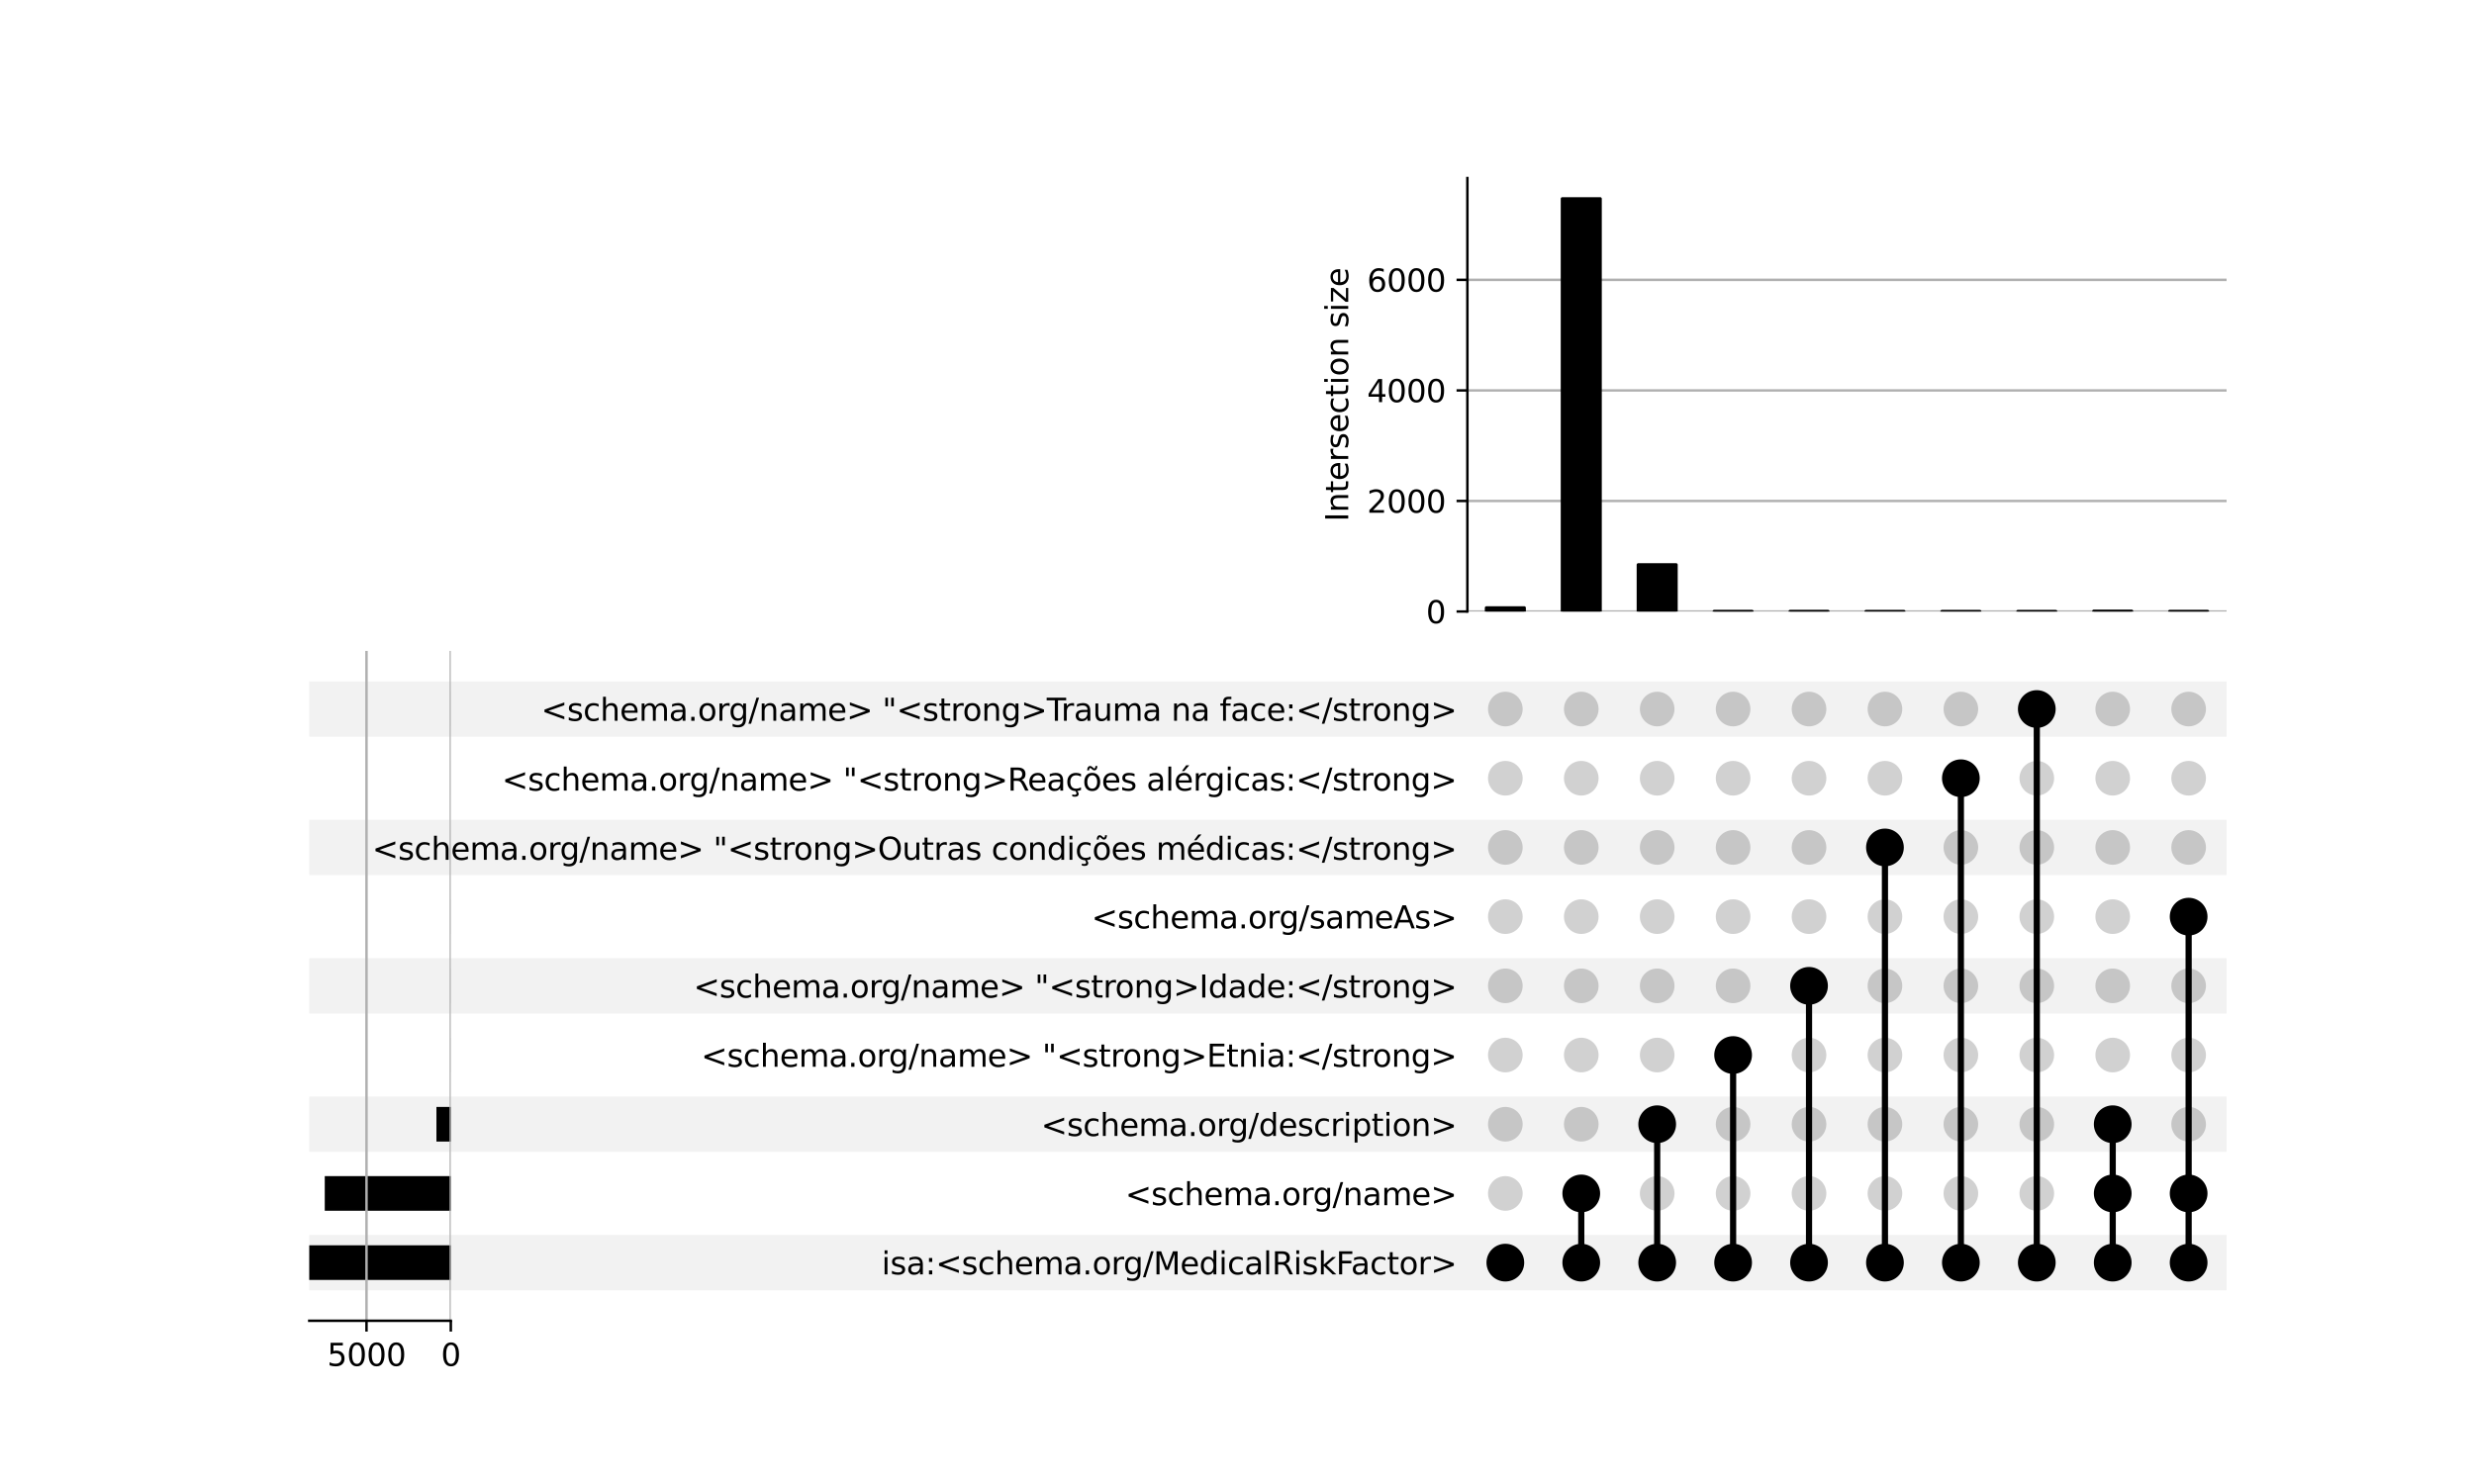 <?xml version="1.0" encoding="utf-8" standalone="no"?>
<!DOCTYPE svg PUBLIC "-//W3C//DTD SVG 1.1//EN"
  "http://www.w3.org/Graphics/SVG/1.1/DTD/svg11.dtd">
<svg xmlns:xlink="http://www.w3.org/1999/xlink" width="800pt" height="480pt" viewBox="0 0 800 480" xmlns="http://www.w3.org/2000/svg" version="1.1">
 <defs>
  <style type="text/css">*{stroke-linejoin: round; stroke-linecap: butt}</style>
 </defs>
 <g id="figure_1">
  <g id="patch_1">
   <path d="M 0 480 
L 800 480 
L 800 0 
L 0 0 
z
" style="fill: #ffffff"/>
  </g>
  <g id="axes_1">
   <g id="patch_2">
    <path d="M 100 417.352 
L 720 417.352 
L 720 399.446 
L 100 399.446 
z
" clip-path="url(#pa62f7aa3c9)" style="fill-opacity: 0.051"/>
   </g>
   <g id="patch_3">
    <path d="M 100 372.587 
L 720 372.587 
L 720 354.681 
L 100 354.681 
z
" clip-path="url(#pa62f7aa3c9)" style="fill-opacity: 0.051"/>
   </g>
   <g id="patch_4">
    <path d="M 100 327.822 
L 720 327.822 
L 720 309.916 
L 100 309.916 
z
" clip-path="url(#pa62f7aa3c9)" style="fill-opacity: 0.051"/>
   </g>
   <g id="patch_5">
    <path d="M 100 283.057 
L 720 283.057 
L 720 265.151 
L 100 265.151 
z
" clip-path="url(#pa62f7aa3c9)" style="fill-opacity: 0.051"/>
   </g>
   <g id="patch_6">
    <path d="M 100 238.292 
L 720 238.292 
L 720 220.386 
L 100 220.386 
z
" clip-path="url(#pa62f7aa3c9)" style="fill-opacity: 0.051"/>
   </g>
   <g id="matplotlib.axis_1"/>
   <g id="matplotlib.axis_2">
    <g id="ytick_1"/>
    <g id="ytick_2"/>
    <g id="ytick_3"/>
    <g id="ytick_4"/>
    <g id="ytick_5"/>
    <g id="ytick_6"/>
    <g id="ytick_7"/>
    <g id="ytick_8"/>
    <g id="ytick_9"/>
   </g>
  </g>
  <g id="axes_2">
   <g id="matplotlib.axis_3">
    <g id="ytick_10">
     <g id="line2d_1"/>
     <g id="text_1">
      <!-- isa:&lt;schema.org/MedicalRiskFactor&gt; -->
      <g transform="translate(285.081 412.198) scale(0.1 -0.1)">
       <defs>
        <path id="DejaVuSans-69" d="M 603 3500 
L 1178 3500 
L 1178 0 
L 603 0 
L 603 3500 
z
M 603 4863 
L 1178 4863 
L 1178 4134 
L 603 4134 
L 603 4863 
z
" transform="scale(0.016)"/>
        <path id="DejaVuSans-73" d="M 2834 3397 
L 2834 2853 
Q 2591 2978 2328 3040 
Q 2066 3103 1784 3103 
Q 1356 3103 1142 2972 
Q 928 2841 928 2578 
Q 928 2378 1081 2264 
Q 1234 2150 1697 2047 
L 1894 2003 
Q 2506 1872 2764 1633 
Q 3022 1394 3022 966 
Q 3022 478 2636 193 
Q 2250 -91 1575 -91 
Q 1294 -91 989 -36 
Q 684 19 347 128 
L 347 722 
Q 666 556 975 473 
Q 1284 391 1588 391 
Q 1994 391 2212 530 
Q 2431 669 2431 922 
Q 2431 1156 2273 1281 
Q 2116 1406 1581 1522 
L 1381 1569 
Q 847 1681 609 1914 
Q 372 2147 372 2553 
Q 372 3047 722 3315 
Q 1072 3584 1716 3584 
Q 2034 3584 2315 3537 
Q 2597 3491 2834 3397 
z
" transform="scale(0.016)"/>
        <path id="DejaVuSans-61" d="M 2194 1759 
Q 1497 1759 1228 1600 
Q 959 1441 959 1056 
Q 959 750 1161 570 
Q 1363 391 1709 391 
Q 2188 391 2477 730 
Q 2766 1069 2766 1631 
L 2766 1759 
L 2194 1759 
z
M 3341 1997 
L 3341 0 
L 2766 0 
L 2766 531 
Q 2569 213 2275 61 
Q 1981 -91 1556 -91 
Q 1019 -91 701 211 
Q 384 513 384 1019 
Q 384 1609 779 1909 
Q 1175 2209 1959 2209 
L 2766 2209 
L 2766 2266 
Q 2766 2663 2505 2880 
Q 2244 3097 1772 3097 
Q 1472 3097 1187 3025 
Q 903 2953 641 2809 
L 641 3341 
Q 956 3463 1253 3523 
Q 1550 3584 1831 3584 
Q 2591 3584 2966 3190 
Q 3341 2797 3341 1997 
z
" transform="scale(0.016)"/>
        <path id="DejaVuSans-3a" d="M 750 794 
L 1409 794 
L 1409 0 
L 750 0 
L 750 794 
z
M 750 3309 
L 1409 3309 
L 1409 2516 
L 750 2516 
L 750 3309 
z
" transform="scale(0.016)"/>
        <path id="DejaVuSans-3c" d="M 4684 3150 
L 1459 2003 
L 4684 863 
L 4684 294 
L 678 1747 
L 678 2266 
L 4684 3719 
L 4684 3150 
z
" transform="scale(0.016)"/>
        <path id="DejaVuSans-63" d="M 3122 3366 
L 3122 2828 
Q 2878 2963 2633 3030 
Q 2388 3097 2138 3097 
Q 1578 3097 1268 2742 
Q 959 2388 959 1747 
Q 959 1106 1268 751 
Q 1578 397 2138 397 
Q 2388 397 2633 464 
Q 2878 531 3122 666 
L 3122 134 
Q 2881 22 2623 -34 
Q 2366 -91 2075 -91 
Q 1284 -91 818 406 
Q 353 903 353 1747 
Q 353 2603 823 3093 
Q 1294 3584 2113 3584 
Q 2378 3584 2631 3529 
Q 2884 3475 3122 3366 
z
" transform="scale(0.016)"/>
        <path id="DejaVuSans-68" d="M 3513 2113 
L 3513 0 
L 2938 0 
L 2938 2094 
Q 2938 2591 2744 2837 
Q 2550 3084 2163 3084 
Q 1697 3084 1428 2787 
Q 1159 2491 1159 1978 
L 1159 0 
L 581 0 
L 581 4863 
L 1159 4863 
L 1159 2956 
Q 1366 3272 1645 3428 
Q 1925 3584 2291 3584 
Q 2894 3584 3203 3211 
Q 3513 2838 3513 2113 
z
" transform="scale(0.016)"/>
        <path id="DejaVuSans-65" d="M 3597 1894 
L 3597 1613 
L 953 1613 
Q 991 1019 1311 708 
Q 1631 397 2203 397 
Q 2534 397 2845 478 
Q 3156 559 3463 722 
L 3463 178 
Q 3153 47 2828 -22 
Q 2503 -91 2169 -91 
Q 1331 -91 842 396 
Q 353 884 353 1716 
Q 353 2575 817 3079 
Q 1281 3584 2069 3584 
Q 2775 3584 3186 3129 
Q 3597 2675 3597 1894 
z
M 3022 2063 
Q 3016 2534 2758 2815 
Q 2500 3097 2075 3097 
Q 1594 3097 1305 2825 
Q 1016 2553 972 2059 
L 3022 2063 
z
" transform="scale(0.016)"/>
        <path id="DejaVuSans-6d" d="M 3328 2828 
Q 3544 3216 3844 3400 
Q 4144 3584 4550 3584 
Q 5097 3584 5394 3201 
Q 5691 2819 5691 2113 
L 5691 0 
L 5113 0 
L 5113 2094 
Q 5113 2597 4934 2840 
Q 4756 3084 4391 3084 
Q 3944 3084 3684 2787 
Q 3425 2491 3425 1978 
L 3425 0 
L 2847 0 
L 2847 2094 
Q 2847 2600 2669 2842 
Q 2491 3084 2119 3084 
Q 1678 3084 1418 2786 
Q 1159 2488 1159 1978 
L 1159 0 
L 581 0 
L 581 3500 
L 1159 3500 
L 1159 2956 
Q 1356 3278 1631 3431 
Q 1906 3584 2284 3584 
Q 2666 3584 2933 3390 
Q 3200 3197 3328 2828 
z
" transform="scale(0.016)"/>
        <path id="DejaVuSans-2e" d="M 684 794 
L 1344 794 
L 1344 0 
L 684 0 
L 684 794 
z
" transform="scale(0.016)"/>
        <path id="DejaVuSans-6f" d="M 1959 3097 
Q 1497 3097 1228 2736 
Q 959 2375 959 1747 
Q 959 1119 1226 758 
Q 1494 397 1959 397 
Q 2419 397 2687 759 
Q 2956 1122 2956 1747 
Q 2956 2369 2687 2733 
Q 2419 3097 1959 3097 
z
M 1959 3584 
Q 2709 3584 3137 3096 
Q 3566 2609 3566 1747 
Q 3566 888 3137 398 
Q 2709 -91 1959 -91 
Q 1206 -91 779 398 
Q 353 888 353 1747 
Q 353 2609 779 3096 
Q 1206 3584 1959 3584 
z
" transform="scale(0.016)"/>
        <path id="DejaVuSans-72" d="M 2631 2963 
Q 2534 3019 2420 3045 
Q 2306 3072 2169 3072 
Q 1681 3072 1420 2755 
Q 1159 2438 1159 1844 
L 1159 0 
L 581 0 
L 581 3500 
L 1159 3500 
L 1159 2956 
Q 1341 3275 1631 3429 
Q 1922 3584 2338 3584 
Q 2397 3584 2469 3576 
Q 2541 3569 2628 3553 
L 2631 2963 
z
" transform="scale(0.016)"/>
        <path id="DejaVuSans-67" d="M 2906 1791 
Q 2906 2416 2648 2759 
Q 2391 3103 1925 3103 
Q 1463 3103 1205 2759 
Q 947 2416 947 1791 
Q 947 1169 1205 825 
Q 1463 481 1925 481 
Q 2391 481 2648 825 
Q 2906 1169 2906 1791 
z
M 3481 434 
Q 3481 -459 3084 -895 
Q 2688 -1331 1869 -1331 
Q 1566 -1331 1297 -1286 
Q 1028 -1241 775 -1147 
L 775 -588 
Q 1028 -725 1275 -790 
Q 1522 -856 1778 -856 
Q 2344 -856 2625 -561 
Q 2906 -266 2906 331 
L 2906 616 
Q 2728 306 2450 153 
Q 2172 0 1784 0 
Q 1141 0 747 490 
Q 353 981 353 1791 
Q 353 2603 747 3093 
Q 1141 3584 1784 3584 
Q 2172 3584 2450 3431 
Q 2728 3278 2906 2969 
L 2906 3500 
L 3481 3500 
L 3481 434 
z
" transform="scale(0.016)"/>
        <path id="DejaVuSans-2f" d="M 1625 4666 
L 2156 4666 
L 531 -594 
L 0 -594 
L 1625 4666 
z
" transform="scale(0.016)"/>
        <path id="DejaVuSans-4d" d="M 628 4666 
L 1569 4666 
L 2759 1491 
L 3956 4666 
L 4897 4666 
L 4897 0 
L 4281 0 
L 4281 4097 
L 3078 897 
L 2444 897 
L 1241 4097 
L 1241 0 
L 628 0 
L 628 4666 
z
" transform="scale(0.016)"/>
        <path id="DejaVuSans-64" d="M 2906 2969 
L 2906 4863 
L 3481 4863 
L 3481 0 
L 2906 0 
L 2906 525 
Q 2725 213 2448 61 
Q 2172 -91 1784 -91 
Q 1150 -91 751 415 
Q 353 922 353 1747 
Q 353 2572 751 3078 
Q 1150 3584 1784 3584 
Q 2172 3584 2448 3432 
Q 2725 3281 2906 2969 
z
M 947 1747 
Q 947 1113 1208 752 
Q 1469 391 1925 391 
Q 2381 391 2643 752 
Q 2906 1113 2906 1747 
Q 2906 2381 2643 2742 
Q 2381 3103 1925 3103 
Q 1469 3103 1208 2742 
Q 947 2381 947 1747 
z
" transform="scale(0.016)"/>
        <path id="DejaVuSans-6c" d="M 603 4863 
L 1178 4863 
L 1178 0 
L 603 0 
L 603 4863 
z
" transform="scale(0.016)"/>
        <path id="DejaVuSans-52" d="M 2841 2188 
Q 3044 2119 3236 1894 
Q 3428 1669 3622 1275 
L 4263 0 
L 3584 0 
L 2988 1197 
Q 2756 1666 2539 1819 
Q 2322 1972 1947 1972 
L 1259 1972 
L 1259 0 
L 628 0 
L 628 4666 
L 2053 4666 
Q 2853 4666 3247 4331 
Q 3641 3997 3641 3322 
Q 3641 2881 3436 2590 
Q 3231 2300 2841 2188 
z
M 1259 4147 
L 1259 2491 
L 2053 2491 
Q 2509 2491 2742 2702 
Q 2975 2913 2975 3322 
Q 2975 3731 2742 3939 
Q 2509 4147 2053 4147 
L 1259 4147 
z
" transform="scale(0.016)"/>
        <path id="DejaVuSans-6b" d="M 581 4863 
L 1159 4863 
L 1159 1991 
L 2875 3500 
L 3609 3500 
L 1753 1863 
L 3688 0 
L 2938 0 
L 1159 1709 
L 1159 0 
L 581 0 
L 581 4863 
z
" transform="scale(0.016)"/>
        <path id="DejaVuSans-46" d="M 628 4666 
L 3309 4666 
L 3309 4134 
L 1259 4134 
L 1259 2759 
L 3109 2759 
L 3109 2228 
L 1259 2228 
L 1259 0 
L 628 0 
L 628 4666 
z
" transform="scale(0.016)"/>
        <path id="DejaVuSans-74" d="M 1172 4494 
L 1172 3500 
L 2356 3500 
L 2356 3053 
L 1172 3053 
L 1172 1153 
Q 1172 725 1289 603 
Q 1406 481 1766 481 
L 2356 481 
L 2356 0 
L 1766 0 
Q 1100 0 847 248 
Q 594 497 594 1153 
L 594 3053 
L 172 3053 
L 172 3500 
L 594 3500 
L 594 4494 
L 1172 4494 
z
" transform="scale(0.016)"/>
        <path id="DejaVuSans-3e" d="M 678 3150 
L 678 3719 
L 4684 2266 
L 4684 1747 
L 678 294 
L 678 863 
L 3897 2003 
L 678 3150 
z
" transform="scale(0.016)"/>
       </defs>
       <use xlink:href="#DejaVuSans-69"/>
       <use xlink:href="#DejaVuSans-73" x="27.783"/>
       <use xlink:href="#DejaVuSans-61" x="79.883"/>
       <use xlink:href="#DejaVuSans-3a" x="141.162"/>
       <use xlink:href="#DejaVuSans-3c" x="174.854"/>
       <use xlink:href="#DejaVuSans-73" x="258.643"/>
       <use xlink:href="#DejaVuSans-63" x="310.742"/>
       <use xlink:href="#DejaVuSans-68" x="365.723"/>
       <use xlink:href="#DejaVuSans-65" x="429.102"/>
       <use xlink:href="#DejaVuSans-6d" x="490.625"/>
       <use xlink:href="#DejaVuSans-61" x="588.037"/>
       <use xlink:href="#DejaVuSans-2e" x="649.316"/>
       <use xlink:href="#DejaVuSans-6f" x="681.104"/>
       <use xlink:href="#DejaVuSans-72" x="742.285"/>
       <use xlink:href="#DejaVuSans-67" x="781.648"/>
       <use xlink:href="#DejaVuSans-2f" x="845.125"/>
       <use xlink:href="#DejaVuSans-4d" x="878.816"/>
       <use xlink:href="#DejaVuSans-65" x="965.096"/>
       <use xlink:href="#DejaVuSans-64" x="1026.619"/>
       <use xlink:href="#DejaVuSans-69" x="1090.096"/>
       <use xlink:href="#DejaVuSans-63" x="1117.879"/>
       <use xlink:href="#DejaVuSans-61" x="1172.859"/>
       <use xlink:href="#DejaVuSans-6c" x="1234.139"/>
       <use xlink:href="#DejaVuSans-52" x="1261.922"/>
       <use xlink:href="#DejaVuSans-69" x="1331.404"/>
       <use xlink:href="#DejaVuSans-73" x="1359.188"/>
       <use xlink:href="#DejaVuSans-6b" x="1411.287"/>
       <use xlink:href="#DejaVuSans-46" x="1469.197"/>
       <use xlink:href="#DejaVuSans-61" x="1517.592"/>
       <use xlink:href="#DejaVuSans-63" x="1578.871"/>
       <use xlink:href="#DejaVuSans-74" x="1633.852"/>
       <use xlink:href="#DejaVuSans-6f" x="1673.061"/>
       <use xlink:href="#DejaVuSans-72" x="1734.242"/>
       <use xlink:href="#DejaVuSans-3e" x="1775.355"/>
      </g>
     </g>
    </g>
    <g id="ytick_11">
     <g id="line2d_2"/>
     <g id="text_2">
      <!-- &lt;schema.org/name&gt; -->
      <g transform="translate(363.861 389.816) scale(0.1 -0.1)">
       <defs>
        <path id="DejaVuSans-6e" d="M 3513 2113 
L 3513 0 
L 2938 0 
L 2938 2094 
Q 2938 2591 2744 2837 
Q 2550 3084 2163 3084 
Q 1697 3084 1428 2787 
Q 1159 2491 1159 1978 
L 1159 0 
L 581 0 
L 581 3500 
L 1159 3500 
L 1159 2956 
Q 1366 3272 1645 3428 
Q 1925 3584 2291 3584 
Q 2894 3584 3203 3211 
Q 3513 2838 3513 2113 
z
" transform="scale(0.016)"/>
       </defs>
       <use xlink:href="#DejaVuSans-3c"/>
       <use xlink:href="#DejaVuSans-73" x="83.789"/>
       <use xlink:href="#DejaVuSans-63" x="135.889"/>
       <use xlink:href="#DejaVuSans-68" x="190.869"/>
       <use xlink:href="#DejaVuSans-65" x="254.248"/>
       <use xlink:href="#DejaVuSans-6d" x="315.771"/>
       <use xlink:href="#DejaVuSans-61" x="413.184"/>
       <use xlink:href="#DejaVuSans-2e" x="474.463"/>
       <use xlink:href="#DejaVuSans-6f" x="506.25"/>
       <use xlink:href="#DejaVuSans-72" x="567.432"/>
       <use xlink:href="#DejaVuSans-67" x="606.795"/>
       <use xlink:href="#DejaVuSans-2f" x="670.271"/>
       <use xlink:href="#DejaVuSans-6e" x="703.963"/>
       <use xlink:href="#DejaVuSans-61" x="767.342"/>
       <use xlink:href="#DejaVuSans-6d" x="828.621"/>
       <use xlink:href="#DejaVuSans-65" x="926.033"/>
       <use xlink:href="#DejaVuSans-3e" x="987.557"/>
      </g>
     </g>
    </g>
    <g id="ytick_12">
     <g id="line2d_3"/>
     <g id="text_3">
      <!-- &lt;schema.org/description&gt; -->
      <g transform="translate(336.619 367.433) scale(0.1 -0.1)">
       <defs>
        <path id="DejaVuSans-70" d="M 1159 525 
L 1159 -1331 
L 581 -1331 
L 581 3500 
L 1159 3500 
L 1159 2969 
Q 1341 3281 1617 3432 
Q 1894 3584 2278 3584 
Q 2916 3584 3314 3078 
Q 3713 2572 3713 1747 
Q 3713 922 3314 415 
Q 2916 -91 2278 -91 
Q 1894 -91 1617 61 
Q 1341 213 1159 525 
z
M 3116 1747 
Q 3116 2381 2855 2742 
Q 2594 3103 2138 3103 
Q 1681 3103 1420 2742 
Q 1159 2381 1159 1747 
Q 1159 1113 1420 752 
Q 1681 391 2138 391 
Q 2594 391 2855 752 
Q 3116 1113 3116 1747 
z
" transform="scale(0.016)"/>
       </defs>
       <use xlink:href="#DejaVuSans-3c"/>
       <use xlink:href="#DejaVuSans-73" x="83.789"/>
       <use xlink:href="#DejaVuSans-63" x="135.889"/>
       <use xlink:href="#DejaVuSans-68" x="190.869"/>
       <use xlink:href="#DejaVuSans-65" x="254.248"/>
       <use xlink:href="#DejaVuSans-6d" x="315.771"/>
       <use xlink:href="#DejaVuSans-61" x="413.184"/>
       <use xlink:href="#DejaVuSans-2e" x="474.463"/>
       <use xlink:href="#DejaVuSans-6f" x="506.25"/>
       <use xlink:href="#DejaVuSans-72" x="567.432"/>
       <use xlink:href="#DejaVuSans-67" x="606.795"/>
       <use xlink:href="#DejaVuSans-2f" x="670.271"/>
       <use xlink:href="#DejaVuSans-64" x="703.963"/>
       <use xlink:href="#DejaVuSans-65" x="767.439"/>
       <use xlink:href="#DejaVuSans-73" x="828.963"/>
       <use xlink:href="#DejaVuSans-63" x="881.062"/>
       <use xlink:href="#DejaVuSans-72" x="936.043"/>
       <use xlink:href="#DejaVuSans-69" x="977.156"/>
       <use xlink:href="#DejaVuSans-70" x="1004.939"/>
       <use xlink:href="#DejaVuSans-74" x="1068.416"/>
       <use xlink:href="#DejaVuSans-69" x="1107.625"/>
       <use xlink:href="#DejaVuSans-6f" x="1135.408"/>
       <use xlink:href="#DejaVuSans-6e" x="1196.59"/>
       <use xlink:href="#DejaVuSans-3e" x="1259.969"/>
      </g>
     </g>
    </g>
    <g id="ytick_13">
     <g id="line2d_4"/>
     <g id="text_4">
      <!-- &lt;schema.org/name&gt; "&lt;strong&gt;Etnia:&lt;/strong&gt; -->
      <g transform="translate(226.703 345.051) scale(0.1 -0.1)">
       <defs>
        <path id="DejaVuSans-20" transform="scale(0.016)"/>
        <path id="DejaVuSans-22" d="M 1147 4666 
L 1147 2931 
L 616 2931 
L 616 4666 
L 1147 4666 
z
M 2328 4666 
L 2328 2931 
L 1797 2931 
L 1797 4666 
L 2328 4666 
z
" transform="scale(0.016)"/>
        <path id="DejaVuSans-45" d="M 628 4666 
L 3578 4666 
L 3578 4134 
L 1259 4134 
L 1259 2753 
L 3481 2753 
L 3481 2222 
L 1259 2222 
L 1259 531 
L 3634 531 
L 3634 0 
L 628 0 
L 628 4666 
z
" transform="scale(0.016)"/>
       </defs>
       <use xlink:href="#DejaVuSans-3c"/>
       <use xlink:href="#DejaVuSans-73" x="83.789"/>
       <use xlink:href="#DejaVuSans-63" x="135.889"/>
       <use xlink:href="#DejaVuSans-68" x="190.869"/>
       <use xlink:href="#DejaVuSans-65" x="254.248"/>
       <use xlink:href="#DejaVuSans-6d" x="315.771"/>
       <use xlink:href="#DejaVuSans-61" x="413.184"/>
       <use xlink:href="#DejaVuSans-2e" x="474.463"/>
       <use xlink:href="#DejaVuSans-6f" x="506.25"/>
       <use xlink:href="#DejaVuSans-72" x="567.432"/>
       <use xlink:href="#DejaVuSans-67" x="606.795"/>
       <use xlink:href="#DejaVuSans-2f" x="670.271"/>
       <use xlink:href="#DejaVuSans-6e" x="703.963"/>
       <use xlink:href="#DejaVuSans-61" x="767.342"/>
       <use xlink:href="#DejaVuSans-6d" x="828.621"/>
       <use xlink:href="#DejaVuSans-65" x="926.033"/>
       <use xlink:href="#DejaVuSans-3e" x="987.557"/>
       <use xlink:href="#DejaVuSans-20" x="1071.346"/>
       <use xlink:href="#DejaVuSans-22" x="1103.133"/>
       <use xlink:href="#DejaVuSans-3c" x="1149.129"/>
       <use xlink:href="#DejaVuSans-73" x="1232.918"/>
       <use xlink:href="#DejaVuSans-74" x="1285.018"/>
       <use xlink:href="#DejaVuSans-72" x="1324.227"/>
       <use xlink:href="#DejaVuSans-6f" x="1363.09"/>
       <use xlink:href="#DejaVuSans-6e" x="1424.271"/>
       <use xlink:href="#DejaVuSans-67" x="1487.65"/>
       <use xlink:href="#DejaVuSans-3e" x="1551.127"/>
       <use xlink:href="#DejaVuSans-45" x="1634.916"/>
       <use xlink:href="#DejaVuSans-74" x="1698.1"/>
       <use xlink:href="#DejaVuSans-6e" x="1737.309"/>
       <use xlink:href="#DejaVuSans-69" x="1800.688"/>
       <use xlink:href="#DejaVuSans-61" x="1828.471"/>
       <use xlink:href="#DejaVuSans-3a" x="1889.75"/>
       <use xlink:href="#DejaVuSans-3c" x="1923.441"/>
       <use xlink:href="#DejaVuSans-2f" x="2007.23"/>
       <use xlink:href="#DejaVuSans-73" x="2040.922"/>
       <use xlink:href="#DejaVuSans-74" x="2093.021"/>
       <use xlink:href="#DejaVuSans-72" x="2132.23"/>
       <use xlink:href="#DejaVuSans-6f" x="2171.094"/>
       <use xlink:href="#DejaVuSans-6e" x="2232.275"/>
       <use xlink:href="#DejaVuSans-67" x="2295.654"/>
       <use xlink:href="#DejaVuSans-3e" x="2359.131"/>
      </g>
     </g>
    </g>
    <g id="ytick_14">
     <g id="line2d_5"/>
     <g id="text_5">
      <!-- &lt;schema.org/name&gt; "&lt;strong&gt;Idade:&lt;/strong&gt; -->
      <g transform="translate(224.258 322.668) scale(0.1 -0.1)">
       <defs>
        <path id="DejaVuSans-49" d="M 628 4666 
L 1259 4666 
L 1259 0 
L 628 0 
L 628 4666 
z
" transform="scale(0.016)"/>
       </defs>
       <use xlink:href="#DejaVuSans-3c"/>
       <use xlink:href="#DejaVuSans-73" x="83.789"/>
       <use xlink:href="#DejaVuSans-63" x="135.889"/>
       <use xlink:href="#DejaVuSans-68" x="190.869"/>
       <use xlink:href="#DejaVuSans-65" x="254.248"/>
       <use xlink:href="#DejaVuSans-6d" x="315.771"/>
       <use xlink:href="#DejaVuSans-61" x="413.184"/>
       <use xlink:href="#DejaVuSans-2e" x="474.463"/>
       <use xlink:href="#DejaVuSans-6f" x="506.25"/>
       <use xlink:href="#DejaVuSans-72" x="567.432"/>
       <use xlink:href="#DejaVuSans-67" x="606.795"/>
       <use xlink:href="#DejaVuSans-2f" x="670.271"/>
       <use xlink:href="#DejaVuSans-6e" x="703.963"/>
       <use xlink:href="#DejaVuSans-61" x="767.342"/>
       <use xlink:href="#DejaVuSans-6d" x="828.621"/>
       <use xlink:href="#DejaVuSans-65" x="926.033"/>
       <use xlink:href="#DejaVuSans-3e" x="987.557"/>
       <use xlink:href="#DejaVuSans-20" x="1071.346"/>
       <use xlink:href="#DejaVuSans-22" x="1103.133"/>
       <use xlink:href="#DejaVuSans-3c" x="1149.129"/>
       <use xlink:href="#DejaVuSans-73" x="1232.918"/>
       <use xlink:href="#DejaVuSans-74" x="1285.018"/>
       <use xlink:href="#DejaVuSans-72" x="1324.227"/>
       <use xlink:href="#DejaVuSans-6f" x="1363.09"/>
       <use xlink:href="#DejaVuSans-6e" x="1424.271"/>
       <use xlink:href="#DejaVuSans-67" x="1487.65"/>
       <use xlink:href="#DejaVuSans-3e" x="1551.127"/>
       <use xlink:href="#DejaVuSans-49" x="1634.916"/>
       <use xlink:href="#DejaVuSans-64" x="1664.408"/>
       <use xlink:href="#DejaVuSans-61" x="1727.885"/>
       <use xlink:href="#DejaVuSans-64" x="1789.164"/>
       <use xlink:href="#DejaVuSans-65" x="1852.641"/>
       <use xlink:href="#DejaVuSans-3a" x="1914.164"/>
       <use xlink:href="#DejaVuSans-3c" x="1947.855"/>
       <use xlink:href="#DejaVuSans-2f" x="2031.645"/>
       <use xlink:href="#DejaVuSans-73" x="2065.336"/>
       <use xlink:href="#DejaVuSans-74" x="2117.436"/>
       <use xlink:href="#DejaVuSans-72" x="2156.645"/>
       <use xlink:href="#DejaVuSans-6f" x="2195.508"/>
       <use xlink:href="#DejaVuSans-6e" x="2256.689"/>
       <use xlink:href="#DejaVuSans-67" x="2320.068"/>
       <use xlink:href="#DejaVuSans-3e" x="2383.545"/>
      </g>
     </g>
    </g>
    <g id="ytick_15">
     <g id="line2d_6"/>
     <g id="text_6">
      <!-- &lt;schema.org/sameAs&gt; -->
      <g transform="translate(352.939 300.286) scale(0.1 -0.1)">
       <defs>
        <path id="DejaVuSans-41" d="M 2188 4044 
L 1331 1722 
L 3047 1722 
L 2188 4044 
z
M 1831 4666 
L 2547 4666 
L 4325 0 
L 3669 0 
L 3244 1197 
L 1141 1197 
L 716 0 
L 50 0 
L 1831 4666 
z
" transform="scale(0.016)"/>
       </defs>
       <use xlink:href="#DejaVuSans-3c"/>
       <use xlink:href="#DejaVuSans-73" x="83.789"/>
       <use xlink:href="#DejaVuSans-63" x="135.889"/>
       <use xlink:href="#DejaVuSans-68" x="190.869"/>
       <use xlink:href="#DejaVuSans-65" x="254.248"/>
       <use xlink:href="#DejaVuSans-6d" x="315.771"/>
       <use xlink:href="#DejaVuSans-61" x="413.184"/>
       <use xlink:href="#DejaVuSans-2e" x="474.463"/>
       <use xlink:href="#DejaVuSans-6f" x="506.25"/>
       <use xlink:href="#DejaVuSans-72" x="567.432"/>
       <use xlink:href="#DejaVuSans-67" x="606.795"/>
       <use xlink:href="#DejaVuSans-2f" x="670.271"/>
       <use xlink:href="#DejaVuSans-73" x="703.963"/>
       <use xlink:href="#DejaVuSans-61" x="756.062"/>
       <use xlink:href="#DejaVuSans-6d" x="817.342"/>
       <use xlink:href="#DejaVuSans-65" x="914.754"/>
       <use xlink:href="#DejaVuSans-41" x="976.277"/>
       <use xlink:href="#DejaVuSans-73" x="1044.686"/>
       <use xlink:href="#DejaVuSans-3e" x="1096.785"/>
      </g>
     </g>
    </g>
    <g id="ytick_16">
     <g id="line2d_7"/>
     <g id="text_7">
      <!-- &lt;schema.org/name&gt; "&lt;strong&gt;Outras condições médicas:&lt;/strong&gt; -->
      <g transform="translate(120.334 278.103) scale(0.1 -0.1)">
       <defs>
        <path id="DejaVuSans-4f" d="M 2522 4238 
Q 1834 4238 1429 3725 
Q 1025 3213 1025 2328 
Q 1025 1447 1429 934 
Q 1834 422 2522 422 
Q 3209 422 3611 934 
Q 4013 1447 4013 2328 
Q 4013 3213 3611 3725 
Q 3209 4238 2522 4238 
z
M 2522 4750 
Q 3503 4750 4090 4092 
Q 4678 3434 4678 2328 
Q 4678 1225 4090 567 
Q 3503 -91 2522 -91 
Q 1538 -91 948 565 
Q 359 1222 359 2328 
Q 359 3434 948 4092 
Q 1538 4750 2522 4750 
z
" transform="scale(0.016)"/>
        <path id="DejaVuSans-75" d="M 544 1381 
L 544 3500 
L 1119 3500 
L 1119 1403 
Q 1119 906 1312 657 
Q 1506 409 1894 409 
Q 2359 409 2629 706 
Q 2900 1003 2900 1516 
L 2900 3500 
L 3475 3500 
L 3475 0 
L 2900 0 
L 2900 538 
Q 2691 219 2414 64 
Q 2138 -91 1772 -91 
Q 1169 -91 856 284 
Q 544 659 544 1381 
z
M 1991 3584 
L 1991 3584 
z
" transform="scale(0.016)"/>
        <path id="DejaVuSans-e7" d="M 3122 3366 
L 3122 2828 
Q 2878 2963 2633 3030 
Q 2388 3097 2138 3097 
Q 1578 3097 1268 2742 
Q 959 2388 959 1747 
Q 959 1106 1268 751 
Q 1578 397 2138 397 
Q 2388 397 2633 464 
Q 2878 531 3122 666 
L 3122 134 
Q 2881 22 2623 -34 
Q 2366 -91 2075 -91 
Q 1284 -91 818 406 
Q 353 903 353 1747 
Q 353 2603 823 3093 
Q 1294 3584 2113 3584 
Q 2378 3584 2631 3529 
Q 2884 3475 3122 3366 
z
M 2311 0 
Q 2482 -194 2566 -358 
Q 2651 -522 2651 -672 
Q 2651 -950 2463 -1092 
Q 2276 -1234 1907 -1234 
Q 1764 -1234 1628 -1215 
Q 1492 -1197 1357 -1159 
L 1357 -750 
Q 1464 -803 1579 -826 
Q 1695 -850 1842 -850 
Q 2026 -850 2120 -775 
Q 2214 -700 2214 -556 
Q 2214 -463 2146 -327 
Q 2079 -191 1939 0 
L 2311 0 
z
" transform="scale(0.016)"/>
        <path id="DejaVuSans-f5" d="M 1959 3097 
Q 1497 3097 1228 2736 
Q 959 2375 959 1747 
Q 959 1119 1226 758 
Q 1494 397 1959 397 
Q 2419 397 2687 759 
Q 2956 1122 2956 1747 
Q 2956 2369 2687 2733 
Q 2419 3097 1959 3097 
z
M 1959 3584 
Q 2709 3584 3137 3096 
Q 3566 2609 3566 1747 
Q 3566 888 3137 398 
Q 2709 -91 1959 -91 
Q 1206 -91 779 398 
Q 353 888 353 1747 
Q 353 2609 779 3096 
Q 1206 3584 1959 3584 
z
M 1948 4281 
L 1769 4453 
Q 1701 4516 1649 4545 
Q 1598 4575 1557 4575 
Q 1438 4575 1382 4461 
Q 1326 4347 1319 4091 
L 929 4091 
Q 935 4513 1094 4742 
Q 1254 4972 1538 4972 
Q 1657 4972 1757 4928 
Q 1857 4884 1973 4781 
L 2151 4609 
Q 2219 4547 2271 4517 
Q 2323 4488 2363 4488 
Q 2482 4488 2538 4602 
Q 2594 4716 2601 4972 
L 2991 4972 
Q 2985 4550 2825 4320 
Q 2666 4091 2382 4091 
Q 2263 4091 2163 4134 
Q 2063 4178 1948 4281 
z
" transform="scale(0.016)"/>
        <path id="DejaVuSans-e9" d="M 3597 1894 
L 3597 1613 
L 953 1613 
Q 991 1019 1311 708 
Q 1631 397 2203 397 
Q 2534 397 2845 478 
Q 3156 559 3463 722 
L 3463 178 
Q 3153 47 2828 -22 
Q 2503 -91 2169 -91 
Q 1331 -91 842 396 
Q 353 884 353 1716 
Q 353 2575 817 3079 
Q 1281 3584 2069 3584 
Q 2775 3584 3186 3129 
Q 3597 2675 3597 1894 
z
M 3022 2063 
Q 3016 2534 2758 2815 
Q 2500 3097 2075 3097 
Q 1594 3097 1305 2825 
Q 1016 2553 972 2059 
L 3022 2063 
z
M 2466 5119 
L 3088 5119 
L 2070 3944 
L 1591 3944 
L 2466 5119 
z
" transform="scale(0.016)"/>
       </defs>
       <use xlink:href="#DejaVuSans-3c"/>
       <use xlink:href="#DejaVuSans-73" x="83.789"/>
       <use xlink:href="#DejaVuSans-63" x="135.889"/>
       <use xlink:href="#DejaVuSans-68" x="190.869"/>
       <use xlink:href="#DejaVuSans-65" x="254.248"/>
       <use xlink:href="#DejaVuSans-6d" x="315.771"/>
       <use xlink:href="#DejaVuSans-61" x="413.184"/>
       <use xlink:href="#DejaVuSans-2e" x="474.463"/>
       <use xlink:href="#DejaVuSans-6f" x="506.25"/>
       <use xlink:href="#DejaVuSans-72" x="567.432"/>
       <use xlink:href="#DejaVuSans-67" x="606.795"/>
       <use xlink:href="#DejaVuSans-2f" x="670.271"/>
       <use xlink:href="#DejaVuSans-6e" x="703.963"/>
       <use xlink:href="#DejaVuSans-61" x="767.342"/>
       <use xlink:href="#DejaVuSans-6d" x="828.621"/>
       <use xlink:href="#DejaVuSans-65" x="926.033"/>
       <use xlink:href="#DejaVuSans-3e" x="987.557"/>
       <use xlink:href="#DejaVuSans-20" x="1071.346"/>
       <use xlink:href="#DejaVuSans-22" x="1103.133"/>
       <use xlink:href="#DejaVuSans-3c" x="1149.129"/>
       <use xlink:href="#DejaVuSans-73" x="1232.918"/>
       <use xlink:href="#DejaVuSans-74" x="1285.018"/>
       <use xlink:href="#DejaVuSans-72" x="1324.227"/>
       <use xlink:href="#DejaVuSans-6f" x="1363.09"/>
       <use xlink:href="#DejaVuSans-6e" x="1424.271"/>
       <use xlink:href="#DejaVuSans-67" x="1487.65"/>
       <use xlink:href="#DejaVuSans-3e" x="1551.127"/>
       <use xlink:href="#DejaVuSans-4f" x="1634.916"/>
       <use xlink:href="#DejaVuSans-75" x="1713.627"/>
       <use xlink:href="#DejaVuSans-74" x="1777.006"/>
       <use xlink:href="#DejaVuSans-72" x="1816.215"/>
       <use xlink:href="#DejaVuSans-61" x="1857.328"/>
       <use xlink:href="#DejaVuSans-73" x="1918.607"/>
       <use xlink:href="#DejaVuSans-20" x="1970.707"/>
       <use xlink:href="#DejaVuSans-63" x="2002.494"/>
       <use xlink:href="#DejaVuSans-6f" x="2057.475"/>
       <use xlink:href="#DejaVuSans-6e" x="2118.656"/>
       <use xlink:href="#DejaVuSans-64" x="2182.035"/>
       <use xlink:href="#DejaVuSans-69" x="2245.512"/>
       <use xlink:href="#DejaVuSans-e7" x="2273.295"/>
       <use xlink:href="#DejaVuSans-f5" x="2328.275"/>
       <use xlink:href="#DejaVuSans-65" x="2389.457"/>
       <use xlink:href="#DejaVuSans-73" x="2450.98"/>
       <use xlink:href="#DejaVuSans-20" x="2503.08"/>
       <use xlink:href="#DejaVuSans-6d" x="2534.867"/>
       <use xlink:href="#DejaVuSans-e9" x="2632.279"/>
       <use xlink:href="#DejaVuSans-64" x="2693.803"/>
       <use xlink:href="#DejaVuSans-69" x="2757.279"/>
       <use xlink:href="#DejaVuSans-63" x="2785.062"/>
       <use xlink:href="#DejaVuSans-61" x="2840.043"/>
       <use xlink:href="#DejaVuSans-73" x="2901.322"/>
       <use xlink:href="#DejaVuSans-3a" x="2953.422"/>
       <use xlink:href="#DejaVuSans-3c" x="2987.113"/>
       <use xlink:href="#DejaVuSans-2f" x="3070.902"/>
       <use xlink:href="#DejaVuSans-73" x="3104.594"/>
       <use xlink:href="#DejaVuSans-74" x="3156.693"/>
       <use xlink:href="#DejaVuSans-72" x="3195.902"/>
       <use xlink:href="#DejaVuSans-6f" x="3234.766"/>
       <use xlink:href="#DejaVuSans-6e" x="3295.947"/>
       <use xlink:href="#DejaVuSans-67" x="3359.326"/>
       <use xlink:href="#DejaVuSans-3e" x="3422.803"/>
      </g>
     </g>
    </g>
    <g id="ytick_17">
     <g id="line2d_8"/>
     <g id="text_8">
      <!-- &lt;schema.org/name&gt; "&lt;strong&gt;Reações alérgicas:&lt;/strong&gt; -->
      <g transform="translate(162.29 255.721) scale(0.1 -0.1)">
       <use xlink:href="#DejaVuSans-3c"/>
       <use xlink:href="#DejaVuSans-73" x="83.789"/>
       <use xlink:href="#DejaVuSans-63" x="135.889"/>
       <use xlink:href="#DejaVuSans-68" x="190.869"/>
       <use xlink:href="#DejaVuSans-65" x="254.248"/>
       <use xlink:href="#DejaVuSans-6d" x="315.771"/>
       <use xlink:href="#DejaVuSans-61" x="413.184"/>
       <use xlink:href="#DejaVuSans-2e" x="474.463"/>
       <use xlink:href="#DejaVuSans-6f" x="506.25"/>
       <use xlink:href="#DejaVuSans-72" x="567.432"/>
       <use xlink:href="#DejaVuSans-67" x="606.795"/>
       <use xlink:href="#DejaVuSans-2f" x="670.271"/>
       <use xlink:href="#DejaVuSans-6e" x="703.963"/>
       <use xlink:href="#DejaVuSans-61" x="767.342"/>
       <use xlink:href="#DejaVuSans-6d" x="828.621"/>
       <use xlink:href="#DejaVuSans-65" x="926.033"/>
       <use xlink:href="#DejaVuSans-3e" x="987.557"/>
       <use xlink:href="#DejaVuSans-20" x="1071.346"/>
       <use xlink:href="#DejaVuSans-22" x="1103.133"/>
       <use xlink:href="#DejaVuSans-3c" x="1149.129"/>
       <use xlink:href="#DejaVuSans-73" x="1232.918"/>
       <use xlink:href="#DejaVuSans-74" x="1285.018"/>
       <use xlink:href="#DejaVuSans-72" x="1324.227"/>
       <use xlink:href="#DejaVuSans-6f" x="1363.09"/>
       <use xlink:href="#DejaVuSans-6e" x="1424.271"/>
       <use xlink:href="#DejaVuSans-67" x="1487.65"/>
       <use xlink:href="#DejaVuSans-3e" x="1551.127"/>
       <use xlink:href="#DejaVuSans-52" x="1634.916"/>
       <use xlink:href="#DejaVuSans-65" x="1699.898"/>
       <use xlink:href="#DejaVuSans-61" x="1761.422"/>
       <use xlink:href="#DejaVuSans-e7" x="1822.701"/>
       <use xlink:href="#DejaVuSans-f5" x="1877.682"/>
       <use xlink:href="#DejaVuSans-65" x="1938.863"/>
       <use xlink:href="#DejaVuSans-73" x="2000.387"/>
       <use xlink:href="#DejaVuSans-20" x="2052.486"/>
       <use xlink:href="#DejaVuSans-61" x="2084.273"/>
       <use xlink:href="#DejaVuSans-6c" x="2145.553"/>
       <use xlink:href="#DejaVuSans-e9" x="2173.336"/>
       <use xlink:href="#DejaVuSans-72" x="2234.859"/>
       <use xlink:href="#DejaVuSans-67" x="2274.223"/>
       <use xlink:href="#DejaVuSans-69" x="2337.699"/>
       <use xlink:href="#DejaVuSans-63" x="2365.482"/>
       <use xlink:href="#DejaVuSans-61" x="2420.463"/>
       <use xlink:href="#DejaVuSans-73" x="2481.742"/>
       <use xlink:href="#DejaVuSans-3a" x="2533.842"/>
       <use xlink:href="#DejaVuSans-3c" x="2567.533"/>
       <use xlink:href="#DejaVuSans-2f" x="2651.322"/>
       <use xlink:href="#DejaVuSans-73" x="2685.014"/>
       <use xlink:href="#DejaVuSans-74" x="2737.113"/>
       <use xlink:href="#DejaVuSans-72" x="2776.322"/>
       <use xlink:href="#DejaVuSans-6f" x="2815.186"/>
       <use xlink:href="#DejaVuSans-6e" x="2876.367"/>
       <use xlink:href="#DejaVuSans-67" x="2939.746"/>
       <use xlink:href="#DejaVuSans-3e" x="3003.223"/>
      </g>
     </g>
    </g>
    <g id="ytick_18">
     <g id="line2d_9"/>
     <g id="text_9">
      <!-- &lt;schema.org/name&gt; "&lt;strong&gt;Trauma na face:&lt;/strong&gt; -->
      <g transform="translate(174.986 233.138) scale(0.1 -0.1)">
       <defs>
        <path id="DejaVuSans-54" d="M -19 4666 
L 3928 4666 
L 3928 4134 
L 2272 4134 
L 2272 0 
L 1638 0 
L 1638 4134 
L -19 4134 
L -19 4666 
z
" transform="scale(0.016)"/>
        <path id="DejaVuSans-66" d="M 2375 4863 
L 2375 4384 
L 1825 4384 
Q 1516 4384 1395 4259 
Q 1275 4134 1275 3809 
L 1275 3500 
L 2222 3500 
L 2222 3053 
L 1275 3053 
L 1275 0 
L 697 0 
L 697 3053 
L 147 3053 
L 147 3500 
L 697 3500 
L 697 3744 
Q 697 4328 969 4595 
Q 1241 4863 1831 4863 
L 2375 4863 
z
" transform="scale(0.016)"/>
       </defs>
       <use xlink:href="#DejaVuSans-3c"/>
       <use xlink:href="#DejaVuSans-73" x="83.789"/>
       <use xlink:href="#DejaVuSans-63" x="135.889"/>
       <use xlink:href="#DejaVuSans-68" x="190.869"/>
       <use xlink:href="#DejaVuSans-65" x="254.248"/>
       <use xlink:href="#DejaVuSans-6d" x="315.771"/>
       <use xlink:href="#DejaVuSans-61" x="413.184"/>
       <use xlink:href="#DejaVuSans-2e" x="474.463"/>
       <use xlink:href="#DejaVuSans-6f" x="506.25"/>
       <use xlink:href="#DejaVuSans-72" x="567.432"/>
       <use xlink:href="#DejaVuSans-67" x="606.795"/>
       <use xlink:href="#DejaVuSans-2f" x="670.271"/>
       <use xlink:href="#DejaVuSans-6e" x="703.963"/>
       <use xlink:href="#DejaVuSans-61" x="767.342"/>
       <use xlink:href="#DejaVuSans-6d" x="828.621"/>
       <use xlink:href="#DejaVuSans-65" x="926.033"/>
       <use xlink:href="#DejaVuSans-3e" x="987.557"/>
       <use xlink:href="#DejaVuSans-20" x="1071.346"/>
       <use xlink:href="#DejaVuSans-22" x="1103.133"/>
       <use xlink:href="#DejaVuSans-3c" x="1149.129"/>
       <use xlink:href="#DejaVuSans-73" x="1232.918"/>
       <use xlink:href="#DejaVuSans-74" x="1285.018"/>
       <use xlink:href="#DejaVuSans-72" x="1324.227"/>
       <use xlink:href="#DejaVuSans-6f" x="1363.09"/>
       <use xlink:href="#DejaVuSans-6e" x="1424.271"/>
       <use xlink:href="#DejaVuSans-67" x="1487.65"/>
       <use xlink:href="#DejaVuSans-3e" x="1551.127"/>
       <use xlink:href="#DejaVuSans-54" x="1634.916"/>
       <use xlink:href="#DejaVuSans-72" x="1681.25"/>
       <use xlink:href="#DejaVuSans-61" x="1722.363"/>
       <use xlink:href="#DejaVuSans-75" x="1783.643"/>
       <use xlink:href="#DejaVuSans-6d" x="1847.021"/>
       <use xlink:href="#DejaVuSans-61" x="1944.434"/>
       <use xlink:href="#DejaVuSans-20" x="2005.713"/>
       <use xlink:href="#DejaVuSans-6e" x="2037.5"/>
       <use xlink:href="#DejaVuSans-61" x="2100.879"/>
       <use xlink:href="#DejaVuSans-20" x="2162.158"/>
       <use xlink:href="#DejaVuSans-66" x="2193.945"/>
       <use xlink:href="#DejaVuSans-61" x="2229.15"/>
       <use xlink:href="#DejaVuSans-63" x="2290.43"/>
       <use xlink:href="#DejaVuSans-65" x="2345.41"/>
       <use xlink:href="#DejaVuSans-3a" x="2406.934"/>
       <use xlink:href="#DejaVuSans-3c" x="2440.625"/>
       <use xlink:href="#DejaVuSans-2f" x="2524.414"/>
       <use xlink:href="#DejaVuSans-73" x="2558.105"/>
       <use xlink:href="#DejaVuSans-74" x="2610.205"/>
       <use xlink:href="#DejaVuSans-72" x="2649.414"/>
       <use xlink:href="#DejaVuSans-6f" x="2688.277"/>
       <use xlink:href="#DejaVuSans-6e" x="2749.459"/>
       <use xlink:href="#DejaVuSans-67" x="2812.838"/>
       <use xlink:href="#DejaVuSans-3e" x="2876.314"/>
      </g>
     </g>
    </g>
   </g>
   <g id="LineCollection_1">
    <path d="M 486.772 408.399 
L 486.772 408.399 
" clip-path="url(#p783eba9823)" style="fill: none; stroke: #000000; stroke-width: 2"/>
    <path d="M 511.322 408.399 
L 511.322 386.016 
" clip-path="url(#p783eba9823)" style="fill: none; stroke: #000000; stroke-width: 2"/>
    <path d="M 535.872 408.399 
L 535.872 363.634 
" clip-path="url(#p783eba9823)" style="fill: none; stroke: #000000; stroke-width: 2"/>
    <path d="M 560.423 408.399 
L 560.423 341.251 
" clip-path="url(#p783eba9823)" style="fill: none; stroke: #000000; stroke-width: 2"/>
    <path d="M 584.973 408.399 
L 584.973 318.869 
" clip-path="url(#p783eba9823)" style="fill: none; stroke: #000000; stroke-width: 2"/>
    <path d="M 609.523 408.399 
L 609.523 274.104 
" clip-path="url(#p783eba9823)" style="fill: none; stroke: #000000; stroke-width: 2"/>
    <path d="M 634.074 408.399 
L 634.074 251.722 
" clip-path="url(#p783eba9823)" style="fill: none; stroke: #000000; stroke-width: 2"/>
    <path d="M 658.624 408.399 
L 658.624 229.339 
" clip-path="url(#p783eba9823)" style="fill: none; stroke: #000000; stroke-width: 2"/>
    <path d="M 683.174 408.399 
L 683.174 363.634 
" clip-path="url(#p783eba9823)" style="fill: none; stroke: #000000; stroke-width: 2"/>
    <path d="M 707.725 408.399 
L 707.725 296.487 
" clip-path="url(#p783eba9823)" style="fill: none; stroke: #000000; stroke-width: 2"/>
   </g>
   <g id="PathCollection_1">
    <defs>
     <path id="C0_0_dada5a6532" d="M 0 5.6 
C 1.485 5.6 2.91 5.01 3.96 3.96 
C 5.01 2.91 5.6 1.485 5.6 -0 
C 5.6 -1.485 5.01 -2.91 3.96 -3.96 
C 2.91 -5.01 1.485 -5.6 0 -5.6 
C -1.485 -5.6 -2.91 -5.01 -3.96 -3.96 
C -5.01 -2.91 -5.6 -1.485 -5.6 0 
C -5.6 1.485 -5.01 2.91 -3.96 3.96 
C -2.91 5.01 -1.485 5.6 0 5.6 
z
"/>
    </defs>
    <g clip-path="url(#p783eba9823)">
     <use xlink:href="#C0_0_dada5a6532" x="486.772" y="408.399" style="stroke: #000000"/>
    </g>
    <g clip-path="url(#p783eba9823)">
     <use xlink:href="#C0_0_dada5a6532" x="486.772" y="386.016" style="fill-opacity: 0.18"/>
    </g>
    <g clip-path="url(#p783eba9823)">
     <use xlink:href="#C0_0_dada5a6532" x="486.772" y="363.634" style="fill-opacity: 0.18"/>
    </g>
    <g clip-path="url(#p783eba9823)">
     <use xlink:href="#C0_0_dada5a6532" x="486.772" y="341.251" style="fill-opacity: 0.18"/>
    </g>
    <g clip-path="url(#p783eba9823)">
     <use xlink:href="#C0_0_dada5a6532" x="486.772" y="318.869" style="fill-opacity: 0.18"/>
    </g>
    <g clip-path="url(#p783eba9823)">
     <use xlink:href="#C0_0_dada5a6532" x="486.772" y="296.487" style="fill-opacity: 0.18"/>
    </g>
    <g clip-path="url(#p783eba9823)">
     <use xlink:href="#C0_0_dada5a6532" x="486.772" y="274.104" style="fill-opacity: 0.18"/>
    </g>
    <g clip-path="url(#p783eba9823)">
     <use xlink:href="#C0_0_dada5a6532" x="486.772" y="251.722" style="fill-opacity: 0.18"/>
    </g>
    <g clip-path="url(#p783eba9823)">
     <use xlink:href="#C0_0_dada5a6532" x="486.772" y="229.339" style="fill-opacity: 0.18"/>
    </g>
    <g clip-path="url(#p783eba9823)">
     <use xlink:href="#C0_0_dada5a6532" x="511.322" y="408.399" style="stroke: #000000"/>
    </g>
    <g clip-path="url(#p783eba9823)">
     <use xlink:href="#C0_0_dada5a6532" x="511.322" y="386.016" style="stroke: #000000"/>
    </g>
    <g clip-path="url(#p783eba9823)">
     <use xlink:href="#C0_0_dada5a6532" x="511.322" y="363.634" style="fill-opacity: 0.18"/>
    </g>
    <g clip-path="url(#p783eba9823)">
     <use xlink:href="#C0_0_dada5a6532" x="511.322" y="341.251" style="fill-opacity: 0.18"/>
    </g>
    <g clip-path="url(#p783eba9823)">
     <use xlink:href="#C0_0_dada5a6532" x="511.322" y="318.869" style="fill-opacity: 0.18"/>
    </g>
    <g clip-path="url(#p783eba9823)">
     <use xlink:href="#C0_0_dada5a6532" x="511.322" y="296.487" style="fill-opacity: 0.18"/>
    </g>
    <g clip-path="url(#p783eba9823)">
     <use xlink:href="#C0_0_dada5a6532" x="511.322" y="274.104" style="fill-opacity: 0.18"/>
    </g>
    <g clip-path="url(#p783eba9823)">
     <use xlink:href="#C0_0_dada5a6532" x="511.322" y="251.722" style="fill-opacity: 0.18"/>
    </g>
    <g clip-path="url(#p783eba9823)">
     <use xlink:href="#C0_0_dada5a6532" x="511.322" y="229.339" style="fill-opacity: 0.18"/>
    </g>
    <g clip-path="url(#p783eba9823)">
     <use xlink:href="#C0_0_dada5a6532" x="535.872" y="408.399" style="stroke: #000000"/>
    </g>
    <g clip-path="url(#p783eba9823)">
     <use xlink:href="#C0_0_dada5a6532" x="535.872" y="386.016" style="fill-opacity: 0.18"/>
    </g>
    <g clip-path="url(#p783eba9823)">
     <use xlink:href="#C0_0_dada5a6532" x="535.872" y="363.634" style="stroke: #000000"/>
    </g>
    <g clip-path="url(#p783eba9823)">
     <use xlink:href="#C0_0_dada5a6532" x="535.872" y="341.251" style="fill-opacity: 0.18"/>
    </g>
    <g clip-path="url(#p783eba9823)">
     <use xlink:href="#C0_0_dada5a6532" x="535.872" y="318.869" style="fill-opacity: 0.18"/>
    </g>
    <g clip-path="url(#p783eba9823)">
     <use xlink:href="#C0_0_dada5a6532" x="535.872" y="296.487" style="fill-opacity: 0.18"/>
    </g>
    <g clip-path="url(#p783eba9823)">
     <use xlink:href="#C0_0_dada5a6532" x="535.872" y="274.104" style="fill-opacity: 0.18"/>
    </g>
    <g clip-path="url(#p783eba9823)">
     <use xlink:href="#C0_0_dada5a6532" x="535.872" y="251.722" style="fill-opacity: 0.18"/>
    </g>
    <g clip-path="url(#p783eba9823)">
     <use xlink:href="#C0_0_dada5a6532" x="535.872" y="229.339" style="fill-opacity: 0.18"/>
    </g>
    <g clip-path="url(#p783eba9823)">
     <use xlink:href="#C0_0_dada5a6532" x="560.423" y="408.399" style="stroke: #000000"/>
    </g>
    <g clip-path="url(#p783eba9823)">
     <use xlink:href="#C0_0_dada5a6532" x="560.423" y="386.016" style="fill-opacity: 0.18"/>
    </g>
    <g clip-path="url(#p783eba9823)">
     <use xlink:href="#C0_0_dada5a6532" x="560.423" y="363.634" style="fill-opacity: 0.18"/>
    </g>
    <g clip-path="url(#p783eba9823)">
     <use xlink:href="#C0_0_dada5a6532" x="560.423" y="341.251" style="stroke: #000000"/>
    </g>
    <g clip-path="url(#p783eba9823)">
     <use xlink:href="#C0_0_dada5a6532" x="560.423" y="318.869" style="fill-opacity: 0.18"/>
    </g>
    <g clip-path="url(#p783eba9823)">
     <use xlink:href="#C0_0_dada5a6532" x="560.423" y="296.487" style="fill-opacity: 0.18"/>
    </g>
    <g clip-path="url(#p783eba9823)">
     <use xlink:href="#C0_0_dada5a6532" x="560.423" y="274.104" style="fill-opacity: 0.18"/>
    </g>
    <g clip-path="url(#p783eba9823)">
     <use xlink:href="#C0_0_dada5a6532" x="560.423" y="251.722" style="fill-opacity: 0.18"/>
    </g>
    <g clip-path="url(#p783eba9823)">
     <use xlink:href="#C0_0_dada5a6532" x="560.423" y="229.339" style="fill-opacity: 0.18"/>
    </g>
    <g clip-path="url(#p783eba9823)">
     <use xlink:href="#C0_0_dada5a6532" x="584.973" y="408.399" style="stroke: #000000"/>
    </g>
    <g clip-path="url(#p783eba9823)">
     <use xlink:href="#C0_0_dada5a6532" x="584.973" y="386.016" style="fill-opacity: 0.18"/>
    </g>
    <g clip-path="url(#p783eba9823)">
     <use xlink:href="#C0_0_dada5a6532" x="584.973" y="363.634" style="fill-opacity: 0.18"/>
    </g>
    <g clip-path="url(#p783eba9823)">
     <use xlink:href="#C0_0_dada5a6532" x="584.973" y="341.251" style="fill-opacity: 0.18"/>
    </g>
    <g clip-path="url(#p783eba9823)">
     <use xlink:href="#C0_0_dada5a6532" x="584.973" y="318.869" style="stroke: #000000"/>
    </g>
    <g clip-path="url(#p783eba9823)">
     <use xlink:href="#C0_0_dada5a6532" x="584.973" y="296.487" style="fill-opacity: 0.18"/>
    </g>
    <g clip-path="url(#p783eba9823)">
     <use xlink:href="#C0_0_dada5a6532" x="584.973" y="274.104" style="fill-opacity: 0.18"/>
    </g>
    <g clip-path="url(#p783eba9823)">
     <use xlink:href="#C0_0_dada5a6532" x="584.973" y="251.722" style="fill-opacity: 0.18"/>
    </g>
    <g clip-path="url(#p783eba9823)">
     <use xlink:href="#C0_0_dada5a6532" x="584.973" y="229.339" style="fill-opacity: 0.18"/>
    </g>
    <g clip-path="url(#p783eba9823)">
     <use xlink:href="#C0_0_dada5a6532" x="609.523" y="408.399" style="stroke: #000000"/>
    </g>
    <g clip-path="url(#p783eba9823)">
     <use xlink:href="#C0_0_dada5a6532" x="609.523" y="386.016" style="fill-opacity: 0.18"/>
    </g>
    <g clip-path="url(#p783eba9823)">
     <use xlink:href="#C0_0_dada5a6532" x="609.523" y="363.634" style="fill-opacity: 0.18"/>
    </g>
    <g clip-path="url(#p783eba9823)">
     <use xlink:href="#C0_0_dada5a6532" x="609.523" y="341.251" style="fill-opacity: 0.18"/>
    </g>
    <g clip-path="url(#p783eba9823)">
     <use xlink:href="#C0_0_dada5a6532" x="609.523" y="318.869" style="fill-opacity: 0.18"/>
    </g>
    <g clip-path="url(#p783eba9823)">
     <use xlink:href="#C0_0_dada5a6532" x="609.523" y="296.487" style="fill-opacity: 0.18"/>
    </g>
    <g clip-path="url(#p783eba9823)">
     <use xlink:href="#C0_0_dada5a6532" x="609.523" y="274.104" style="stroke: #000000"/>
    </g>
    <g clip-path="url(#p783eba9823)">
     <use xlink:href="#C0_0_dada5a6532" x="609.523" y="251.722" style="fill-opacity: 0.18"/>
    </g>
    <g clip-path="url(#p783eba9823)">
     <use xlink:href="#C0_0_dada5a6532" x="609.523" y="229.339" style="fill-opacity: 0.18"/>
    </g>
    <g clip-path="url(#p783eba9823)">
     <use xlink:href="#C0_0_dada5a6532" x="634.074" y="408.399" style="stroke: #000000"/>
    </g>
    <g clip-path="url(#p783eba9823)">
     <use xlink:href="#C0_0_dada5a6532" x="634.074" y="386.016" style="fill-opacity: 0.18"/>
    </g>
    <g clip-path="url(#p783eba9823)">
     <use xlink:href="#C0_0_dada5a6532" x="634.074" y="363.634" style="fill-opacity: 0.18"/>
    </g>
    <g clip-path="url(#p783eba9823)">
     <use xlink:href="#C0_0_dada5a6532" x="634.074" y="341.251" style="fill-opacity: 0.18"/>
    </g>
    <g clip-path="url(#p783eba9823)">
     <use xlink:href="#C0_0_dada5a6532" x="634.074" y="318.869" style="fill-opacity: 0.18"/>
    </g>
    <g clip-path="url(#p783eba9823)">
     <use xlink:href="#C0_0_dada5a6532" x="634.074" y="296.487" style="fill-opacity: 0.18"/>
    </g>
    <g clip-path="url(#p783eba9823)">
     <use xlink:href="#C0_0_dada5a6532" x="634.074" y="274.104" style="fill-opacity: 0.18"/>
    </g>
    <g clip-path="url(#p783eba9823)">
     <use xlink:href="#C0_0_dada5a6532" x="634.074" y="251.722" style="stroke: #000000"/>
    </g>
    <g clip-path="url(#p783eba9823)">
     <use xlink:href="#C0_0_dada5a6532" x="634.074" y="229.339" style="fill-opacity: 0.18"/>
    </g>
    <g clip-path="url(#p783eba9823)">
     <use xlink:href="#C0_0_dada5a6532" x="658.624" y="408.399" style="stroke: #000000"/>
    </g>
    <g clip-path="url(#p783eba9823)">
     <use xlink:href="#C0_0_dada5a6532" x="658.624" y="386.016" style="fill-opacity: 0.18"/>
    </g>
    <g clip-path="url(#p783eba9823)">
     <use xlink:href="#C0_0_dada5a6532" x="658.624" y="363.634" style="fill-opacity: 0.18"/>
    </g>
    <g clip-path="url(#p783eba9823)">
     <use xlink:href="#C0_0_dada5a6532" x="658.624" y="341.251" style="fill-opacity: 0.18"/>
    </g>
    <g clip-path="url(#p783eba9823)">
     <use xlink:href="#C0_0_dada5a6532" x="658.624" y="318.869" style="fill-opacity: 0.18"/>
    </g>
    <g clip-path="url(#p783eba9823)">
     <use xlink:href="#C0_0_dada5a6532" x="658.624" y="296.487" style="fill-opacity: 0.18"/>
    </g>
    <g clip-path="url(#p783eba9823)">
     <use xlink:href="#C0_0_dada5a6532" x="658.624" y="274.104" style="fill-opacity: 0.18"/>
    </g>
    <g clip-path="url(#p783eba9823)">
     <use xlink:href="#C0_0_dada5a6532" x="658.624" y="251.722" style="fill-opacity: 0.18"/>
    </g>
    <g clip-path="url(#p783eba9823)">
     <use xlink:href="#C0_0_dada5a6532" x="658.624" y="229.339" style="stroke: #000000"/>
    </g>
    <g clip-path="url(#p783eba9823)">
     <use xlink:href="#C0_0_dada5a6532" x="683.174" y="408.399" style="stroke: #000000"/>
    </g>
    <g clip-path="url(#p783eba9823)">
     <use xlink:href="#C0_0_dada5a6532" x="683.174" y="386.016" style="stroke: #000000"/>
    </g>
    <g clip-path="url(#p783eba9823)">
     <use xlink:href="#C0_0_dada5a6532" x="683.174" y="363.634" style="stroke: #000000"/>
    </g>
    <g clip-path="url(#p783eba9823)">
     <use xlink:href="#C0_0_dada5a6532" x="683.174" y="341.251" style="fill-opacity: 0.18"/>
    </g>
    <g clip-path="url(#p783eba9823)">
     <use xlink:href="#C0_0_dada5a6532" x="683.174" y="318.869" style="fill-opacity: 0.18"/>
    </g>
    <g clip-path="url(#p783eba9823)">
     <use xlink:href="#C0_0_dada5a6532" x="683.174" y="296.487" style="fill-opacity: 0.18"/>
    </g>
    <g clip-path="url(#p783eba9823)">
     <use xlink:href="#C0_0_dada5a6532" x="683.174" y="274.104" style="fill-opacity: 0.18"/>
    </g>
    <g clip-path="url(#p783eba9823)">
     <use xlink:href="#C0_0_dada5a6532" x="683.174" y="251.722" style="fill-opacity: 0.18"/>
    </g>
    <g clip-path="url(#p783eba9823)">
     <use xlink:href="#C0_0_dada5a6532" x="683.174" y="229.339" style="fill-opacity: 0.18"/>
    </g>
    <g clip-path="url(#p783eba9823)">
     <use xlink:href="#C0_0_dada5a6532" x="707.725" y="408.399" style="stroke: #000000"/>
    </g>
    <g clip-path="url(#p783eba9823)">
     <use xlink:href="#C0_0_dada5a6532" x="707.725" y="386.016" style="stroke: #000000"/>
    </g>
    <g clip-path="url(#p783eba9823)">
     <use xlink:href="#C0_0_dada5a6532" x="707.725" y="363.634" style="fill-opacity: 0.18"/>
    </g>
    <g clip-path="url(#p783eba9823)">
     <use xlink:href="#C0_0_dada5a6532" x="707.725" y="341.251" style="fill-opacity: 0.18"/>
    </g>
    <g clip-path="url(#p783eba9823)">
     <use xlink:href="#C0_0_dada5a6532" x="707.725" y="318.869" style="fill-opacity: 0.18"/>
    </g>
    <g clip-path="url(#p783eba9823)">
     <use xlink:href="#C0_0_dada5a6532" x="707.725" y="296.487" style="stroke: #000000"/>
    </g>
    <g clip-path="url(#p783eba9823)">
     <use xlink:href="#C0_0_dada5a6532" x="707.725" y="274.104" style="fill-opacity: 0.18"/>
    </g>
    <g clip-path="url(#p783eba9823)">
     <use xlink:href="#C0_0_dada5a6532" x="707.725" y="251.722" style="fill-opacity: 0.18"/>
    </g>
    <g clip-path="url(#p783eba9823)">
     <use xlink:href="#C0_0_dada5a6532" x="707.725" y="229.339" style="fill-opacity: 0.18"/>
    </g>
   </g>
  </g>
  <g id="axes_3">
   <g id="patch_7">
    <path d="M 145.772 413.994 
L 100 413.994 
L 100 402.803 
L 145.772 402.803 
z
" clip-path="url(#p61c85efd81)"/>
   </g>
   <g id="patch_8">
    <path d="M 145.772 391.612 
L 105.015 391.612 
L 105.015 380.421 
L 145.772 380.421 
z
" clip-path="url(#p61c85efd81)"/>
   </g>
   <g id="patch_9">
    <path d="M 145.772 369.229 
L 141.127 369.229 
L 141.127 358.038 
L 145.772 358.038 
z
" clip-path="url(#p61c85efd81)"/>
   </g>
   <g id="patch_10">
    <path d="M 145.772 346.847 
L 145.761 346.847 
L 145.761 335.656 
L 145.772 335.656 
z
" clip-path="url(#p61c85efd81)"/>
   </g>
   <g id="patch_11">
    <path d="M 145.772 324.465 
L 145.761 324.465 
L 145.761 313.273 
L 145.772 313.273 
z
" clip-path="url(#p61c85efd81)"/>
   </g>
   <g id="patch_12">
    <path d="M 145.772 302.082 
L 145.761 302.082 
L 145.761 290.891 
L 145.772 290.891 
z
" clip-path="url(#p61c85efd81)"/>
   </g>
   <g id="patch_13">
    <path d="M 145.772 279.7 
L 145.766 279.7 
L 145.766 268.508 
L 145.772 268.508 
z
" clip-path="url(#p61c85efd81)"/>
   </g>
   <g id="patch_14">
    <path d="M 145.772 257.317 
L 145.766 257.317 
L 145.766 246.126 
L 145.772 246.126 
z
" clip-path="url(#p61c85efd81)"/>
   </g>
   <g id="patch_15">
    <path d="M 145.772 234.935 
L 145.766 234.935 
L 145.766 223.744 
L 145.772 223.744 
z
" clip-path="url(#p61c85efd81)"/>
   </g>
   <g id="matplotlib.axis_4">
    <g id="xtick_1">
     <g id="line2d_10">
      <path d="M 145.772 427.2 
L 145.772 210.538 
" clip-path="url(#p61c85efd81)" style="fill: none; stroke: #b0b0b0; stroke-width: 0.8; stroke-linecap: square"/>
     </g>
     <g id="line2d_11">
      <defs>
       <path id="m2071aab525" d="M 0 0 
L 0 3.5 
" style="stroke: #000000; stroke-width: 0.8"/>
      </defs>
      <g>
       <use xlink:href="#m2071aab525" x="145.772" y="427.2" style="stroke: #000000; stroke-width: 0.8"/>
      </g>
     </g>
     <g id="text_10">
      <!-- 0 -->
      <g transform="translate(142.591 441.798) scale(0.1 -0.1)">
       <defs>
        <path id="DejaVuSans-30" d="M 2034 4250 
Q 1547 4250 1301 3770 
Q 1056 3291 1056 2328 
Q 1056 1369 1301 889 
Q 1547 409 2034 409 
Q 2525 409 2770 889 
Q 3016 1369 3016 2328 
Q 3016 3291 2770 3770 
Q 2525 4250 2034 4250 
z
M 2034 4750 
Q 2819 4750 3233 4129 
Q 3647 3509 3647 2328 
Q 3647 1150 3233 529 
Q 2819 -91 2034 -91 
Q 1250 -91 836 529 
Q 422 1150 422 2328 
Q 422 3509 836 4129 
Q 1250 4750 2034 4750 
z
" transform="scale(0.016)"/>
       </defs>
       <use xlink:href="#DejaVuSans-30"/>
      </g>
     </g>
    </g>
    <g id="xtick_2">
     <g id="line2d_12">
      <path d="M 118.514 427.2 
L 118.514 210.538 
" clip-path="url(#p61c85efd81)" style="fill: none; stroke: #b0b0b0; stroke-width: 0.8; stroke-linecap: square"/>
     </g>
     <g id="line2d_13">
      <g>
       <use xlink:href="#m2071aab525" x="118.514" y="427.2" style="stroke: #000000; stroke-width: 0.8"/>
      </g>
     </g>
     <g id="text_11">
      <!-- 5000 -->
      <g transform="translate(105.789 441.798) scale(0.1 -0.1)">
       <defs>
        <path id="DejaVuSans-35" d="M 691 4666 
L 3169 4666 
L 3169 4134 
L 1269 4134 
L 1269 2991 
Q 1406 3038 1543 3061 
Q 1681 3084 1819 3084 
Q 2600 3084 3056 2656 
Q 3513 2228 3513 1497 
Q 3513 744 3044 326 
Q 2575 -91 1722 -91 
Q 1428 -91 1123 -41 
Q 819 9 494 109 
L 494 744 
Q 775 591 1075 516 
Q 1375 441 1709 441 
Q 2250 441 2565 725 
Q 2881 1009 2881 1497 
Q 2881 1984 2565 2268 
Q 2250 2553 1709 2553 
Q 1456 2553 1204 2497 
Q 953 2441 691 2322 
L 691 4666 
z
" transform="scale(0.016)"/>
       </defs>
       <use xlink:href="#DejaVuSans-35"/>
       <use xlink:href="#DejaVuSans-30" x="63.623"/>
       <use xlink:href="#DejaVuSans-30" x="127.246"/>
       <use xlink:href="#DejaVuSans-30" x="190.869"/>
      </g>
     </g>
    </g>
   </g>
   <g id="patch_16">
    <path d="M 100 427.2 
L 145.772 427.2 
" style="fill: none; stroke: #000000; stroke-width: 0.8; stroke-linejoin: miter; stroke-linecap: square"/>
   </g>
  </g>
  <g id="axes_4">
   <g id="patch_17">
    <path d="M 474.497 197.793 
L 720 197.793 
L 720 57.6 
L 474.497 57.6 
z
" style="fill: #ffffff"/>
   </g>
   <g id="matplotlib.axis_5">
    <g id="ytick_19">
     <g id="line2d_14">
      <path d="M 474.497 197.793 
L 720 197.793 
" clip-path="url(#pab02f6c1c8)" style="fill: none; stroke: #b0b0b0; stroke-width: 0.8; stroke-linecap: square"/>
     </g>
     <g id="line2d_15">
      <defs>
       <path id="m19f1bb02f0" d="M 0 0 
L -3.5 0 
" style="stroke: #000000; stroke-width: 0.8"/>
      </defs>
      <g>
       <use xlink:href="#m19f1bb02f0" x="474.497" y="197.793" style="stroke: #000000; stroke-width: 0.8"/>
      </g>
     </g>
     <g id="text_12">
      <!-- 0 -->
      <g transform="translate(461.134 201.592) scale(0.1 -0.1)">
       <use xlink:href="#DejaVuSans-30"/>
      </g>
     </g>
    </g>
    <g id="ytick_20">
     <g id="line2d_16">
      <path d="M 474.497 162.036 
L 720 162.036 
" clip-path="url(#pab02f6c1c8)" style="fill: none; stroke: #b0b0b0; stroke-width: 0.8; stroke-linecap: square"/>
     </g>
     <g id="line2d_17">
      <g>
       <use xlink:href="#m19f1bb02f0" x="474.497" y="162.036" style="stroke: #000000; stroke-width: 0.8"/>
      </g>
     </g>
     <g id="text_13">
      <!-- 2000 -->
      <g transform="translate(442.047 165.835) scale(0.1 -0.1)">
       <defs>
        <path id="DejaVuSans-32" d="M 1228 531 
L 3431 531 
L 3431 0 
L 469 0 
L 469 531 
Q 828 903 1448 1529 
Q 2069 2156 2228 2338 
Q 2531 2678 2651 2914 
Q 2772 3150 2772 3378 
Q 2772 3750 2511 3984 
Q 2250 4219 1831 4219 
Q 1534 4219 1204 4116 
Q 875 4013 500 3803 
L 500 4441 
Q 881 4594 1212 4672 
Q 1544 4750 1819 4750 
Q 2544 4750 2975 4387 
Q 3406 4025 3406 3419 
Q 3406 3131 3298 2873 
Q 3191 2616 2906 2266 
Q 2828 2175 2409 1742 
Q 1991 1309 1228 531 
z
" transform="scale(0.016)"/>
       </defs>
       <use xlink:href="#DejaVuSans-32"/>
       <use xlink:href="#DejaVuSans-30" x="63.623"/>
       <use xlink:href="#DejaVuSans-30" x="127.246"/>
       <use xlink:href="#DejaVuSans-30" x="190.869"/>
      </g>
     </g>
    </g>
    <g id="ytick_21">
     <g id="line2d_18">
      <path d="M 474.497 126.279 
L 720 126.279 
" clip-path="url(#pab02f6c1c8)" style="fill: none; stroke: #b0b0b0; stroke-width: 0.8; stroke-linecap: square"/>
     </g>
     <g id="line2d_19">
      <g>
       <use xlink:href="#m19f1bb02f0" x="474.497" y="126.279" style="stroke: #000000; stroke-width: 0.8"/>
      </g>
     </g>
     <g id="text_14">
      <!-- 4000 -->
      <g transform="translate(442.047 130.078) scale(0.1 -0.1)">
       <defs>
        <path id="DejaVuSans-34" d="M 2419 4116 
L 825 1625 
L 2419 1625 
L 2419 4116 
z
M 2253 4666 
L 3047 4666 
L 3047 1625 
L 3713 1625 
L 3713 1100 
L 3047 1100 
L 3047 0 
L 2419 0 
L 2419 1100 
L 313 1100 
L 313 1709 
L 2253 4666 
z
" transform="scale(0.016)"/>
       </defs>
       <use xlink:href="#DejaVuSans-34"/>
       <use xlink:href="#DejaVuSans-30" x="63.623"/>
       <use xlink:href="#DejaVuSans-30" x="127.246"/>
       <use xlink:href="#DejaVuSans-30" x="190.869"/>
      </g>
     </g>
    </g>
    <g id="ytick_22">
     <g id="line2d_20">
      <path d="M 474.497 90.522 
L 720 90.522 
" clip-path="url(#pab02f6c1c8)" style="fill: none; stroke: #b0b0b0; stroke-width: 0.8; stroke-linecap: square"/>
     </g>
     <g id="line2d_21">
      <g>
       <use xlink:href="#m19f1bb02f0" x="474.497" y="90.522" style="stroke: #000000; stroke-width: 0.8"/>
      </g>
     </g>
     <g id="text_15">
      <!-- 6000 -->
      <g transform="translate(442.047 94.321) scale(0.1 -0.1)">
       <defs>
        <path id="DejaVuSans-36" d="M 2113 2584 
Q 1688 2584 1439 2293 
Q 1191 2003 1191 1497 
Q 1191 994 1439 701 
Q 1688 409 2113 409 
Q 2538 409 2786 701 
Q 3034 994 3034 1497 
Q 3034 2003 2786 2293 
Q 2538 2584 2113 2584 
z
M 3366 4563 
L 3366 3988 
Q 3128 4100 2886 4159 
Q 2644 4219 2406 4219 
Q 1781 4219 1451 3797 
Q 1122 3375 1075 2522 
Q 1259 2794 1537 2939 
Q 1816 3084 2150 3084 
Q 2853 3084 3261 2657 
Q 3669 2231 3669 1497 
Q 3669 778 3244 343 
Q 2819 -91 2113 -91 
Q 1303 -91 875 529 
Q 447 1150 447 2328 
Q 447 3434 972 4092 
Q 1497 4750 2381 4750 
Q 2619 4750 2861 4703 
Q 3103 4656 3366 4563 
z
" transform="scale(0.016)"/>
       </defs>
       <use xlink:href="#DejaVuSans-36"/>
       <use xlink:href="#DejaVuSans-30" x="63.623"/>
       <use xlink:href="#DejaVuSans-30" x="127.246"/>
       <use xlink:href="#DejaVuSans-30" x="190.869"/>
      </g>
     </g>
    </g>
    <g id="text_16">
     <!-- Intersection size -->
     <g transform="translate(435.967 168.724) rotate(-90) scale(0.1 -0.1)">
      <defs>
       <path id="DejaVuSans-7a" d="M 353 3500 
L 3084 3500 
L 3084 2975 
L 922 459 
L 3084 459 
L 3084 0 
L 275 0 
L 275 525 
L 2438 3041 
L 353 3041 
L 353 3500 
z
" transform="scale(0.016)"/>
      </defs>
      <use xlink:href="#DejaVuSans-49"/>
      <use xlink:href="#DejaVuSans-6e" x="29.492"/>
      <use xlink:href="#DejaVuSans-74" x="92.871"/>
      <use xlink:href="#DejaVuSans-65" x="132.08"/>
      <use xlink:href="#DejaVuSans-72" x="193.604"/>
      <use xlink:href="#DejaVuSans-73" x="234.717"/>
      <use xlink:href="#DejaVuSans-65" x="286.816"/>
      <use xlink:href="#DejaVuSans-63" x="348.34"/>
      <use xlink:href="#DejaVuSans-74" x="403.32"/>
      <use xlink:href="#DejaVuSans-69" x="442.529"/>
      <use xlink:href="#DejaVuSans-6f" x="470.312"/>
      <use xlink:href="#DejaVuSans-6e" x="531.494"/>
      <use xlink:href="#DejaVuSans-20" x="594.873"/>
      <use xlink:href="#DejaVuSans-73" x="626.66"/>
      <use xlink:href="#DejaVuSans-69" x="678.76"/>
      <use xlink:href="#DejaVuSans-7a" x="706.543"/>
      <use xlink:href="#DejaVuSans-65" x="759.033"/>
     </g>
    </g>
   </g>
   <g id="patch_18">
    <path d="M 474.497 197.793 
L 474.497 57.6 
" style="fill: none; stroke: #000000; stroke-width: 0.8; stroke-linejoin: miter; stroke-linecap: square"/>
   </g>
   <g id="patch_19">
    <path d="M 480.634 197.793 
L 492.909 197.793 
L 492.909 196.595 
L 480.634 196.595 
z
" clip-path="url(#pab02f6c1c8)" style="stroke: #000000; stroke-linejoin: miter"/>
   </g>
   <g id="patch_20">
    <path d="M 505.185 197.793 
L 517.46 197.793 
L 517.46 64.276 
L 505.185 64.276 
z
" clip-path="url(#pab02f6c1c8)" style="stroke: #000000; stroke-linejoin: miter"/>
   </g>
   <g id="patch_21">
    <path d="M 529.735 197.793 
L 542.01 197.793 
L 542.01 182.668 
L 529.735 182.668 
z
" clip-path="url(#pab02f6c1c8)" style="stroke: #000000; stroke-linejoin: miter"/>
   </g>
   <g id="patch_22">
    <path d="M 554.285 197.793 
L 566.56 197.793 
L 566.56 197.757 
L 554.285 197.757 
z
" clip-path="url(#pab02f6c1c8)" style="stroke: #000000; stroke-linejoin: miter"/>
   </g>
   <g id="patch_23">
    <path d="M 578.836 197.793 
L 591.111 197.793 
L 591.111 197.757 
L 578.836 197.757 
z
" clip-path="url(#pab02f6c1c8)" style="stroke: #000000; stroke-linejoin: miter"/>
   </g>
   <g id="patch_24">
    <path d="M 603.386 197.793 
L 615.661 197.793 
L 615.661 197.775 
L 603.386 197.775 
z
" clip-path="url(#pab02f6c1c8)" style="stroke: #000000; stroke-linejoin: miter"/>
   </g>
   <g id="patch_25">
    <path d="M 627.936 197.793 
L 640.211 197.793 
L 640.211 197.775 
L 627.936 197.775 
z
" clip-path="url(#pab02f6c1c8)" style="stroke: #000000; stroke-linejoin: miter"/>
   </g>
   <g id="patch_26">
    <path d="M 652.487 197.793 
L 664.762 197.793 
L 664.762 197.775 
L 652.487 197.775 
z
" clip-path="url(#pab02f6c1c8)" style="stroke: #000000; stroke-linejoin: miter"/>
   </g>
   <g id="patch_27">
    <path d="M 677.037 197.793 
L 689.312 197.793 
L 689.312 197.686 
L 677.037 197.686 
z
" clip-path="url(#pab02f6c1c8)" style="stroke: #000000; stroke-linejoin: miter"/>
   </g>
   <g id="patch_28">
    <path d="M 701.587 197.793 
L 713.862 197.793 
L 713.862 197.757 
L 701.587 197.757 
z
" clip-path="url(#pab02f6c1c8)" style="stroke: #000000; stroke-linejoin: miter"/>
   </g>
  </g>
 </g>
 <defs>
  <clipPath id="pa62f7aa3c9">
   <rect x="100" y="210.538" width="620" height="216.662"/>
  </clipPath>
  <clipPath id="p783eba9823">
   <rect x="474.497" y="210.538" width="245.503" height="216.662"/>
  </clipPath>
  <clipPath id="p61c85efd81">
   <rect x="100" y="210.538" width="45.772" height="216.662"/>
  </clipPath>
  <clipPath id="pab02f6c1c8">
   <rect x="474.497" y="57.6" width="245.503" height="140.193"/>
  </clipPath>
 </defs>
</svg>
